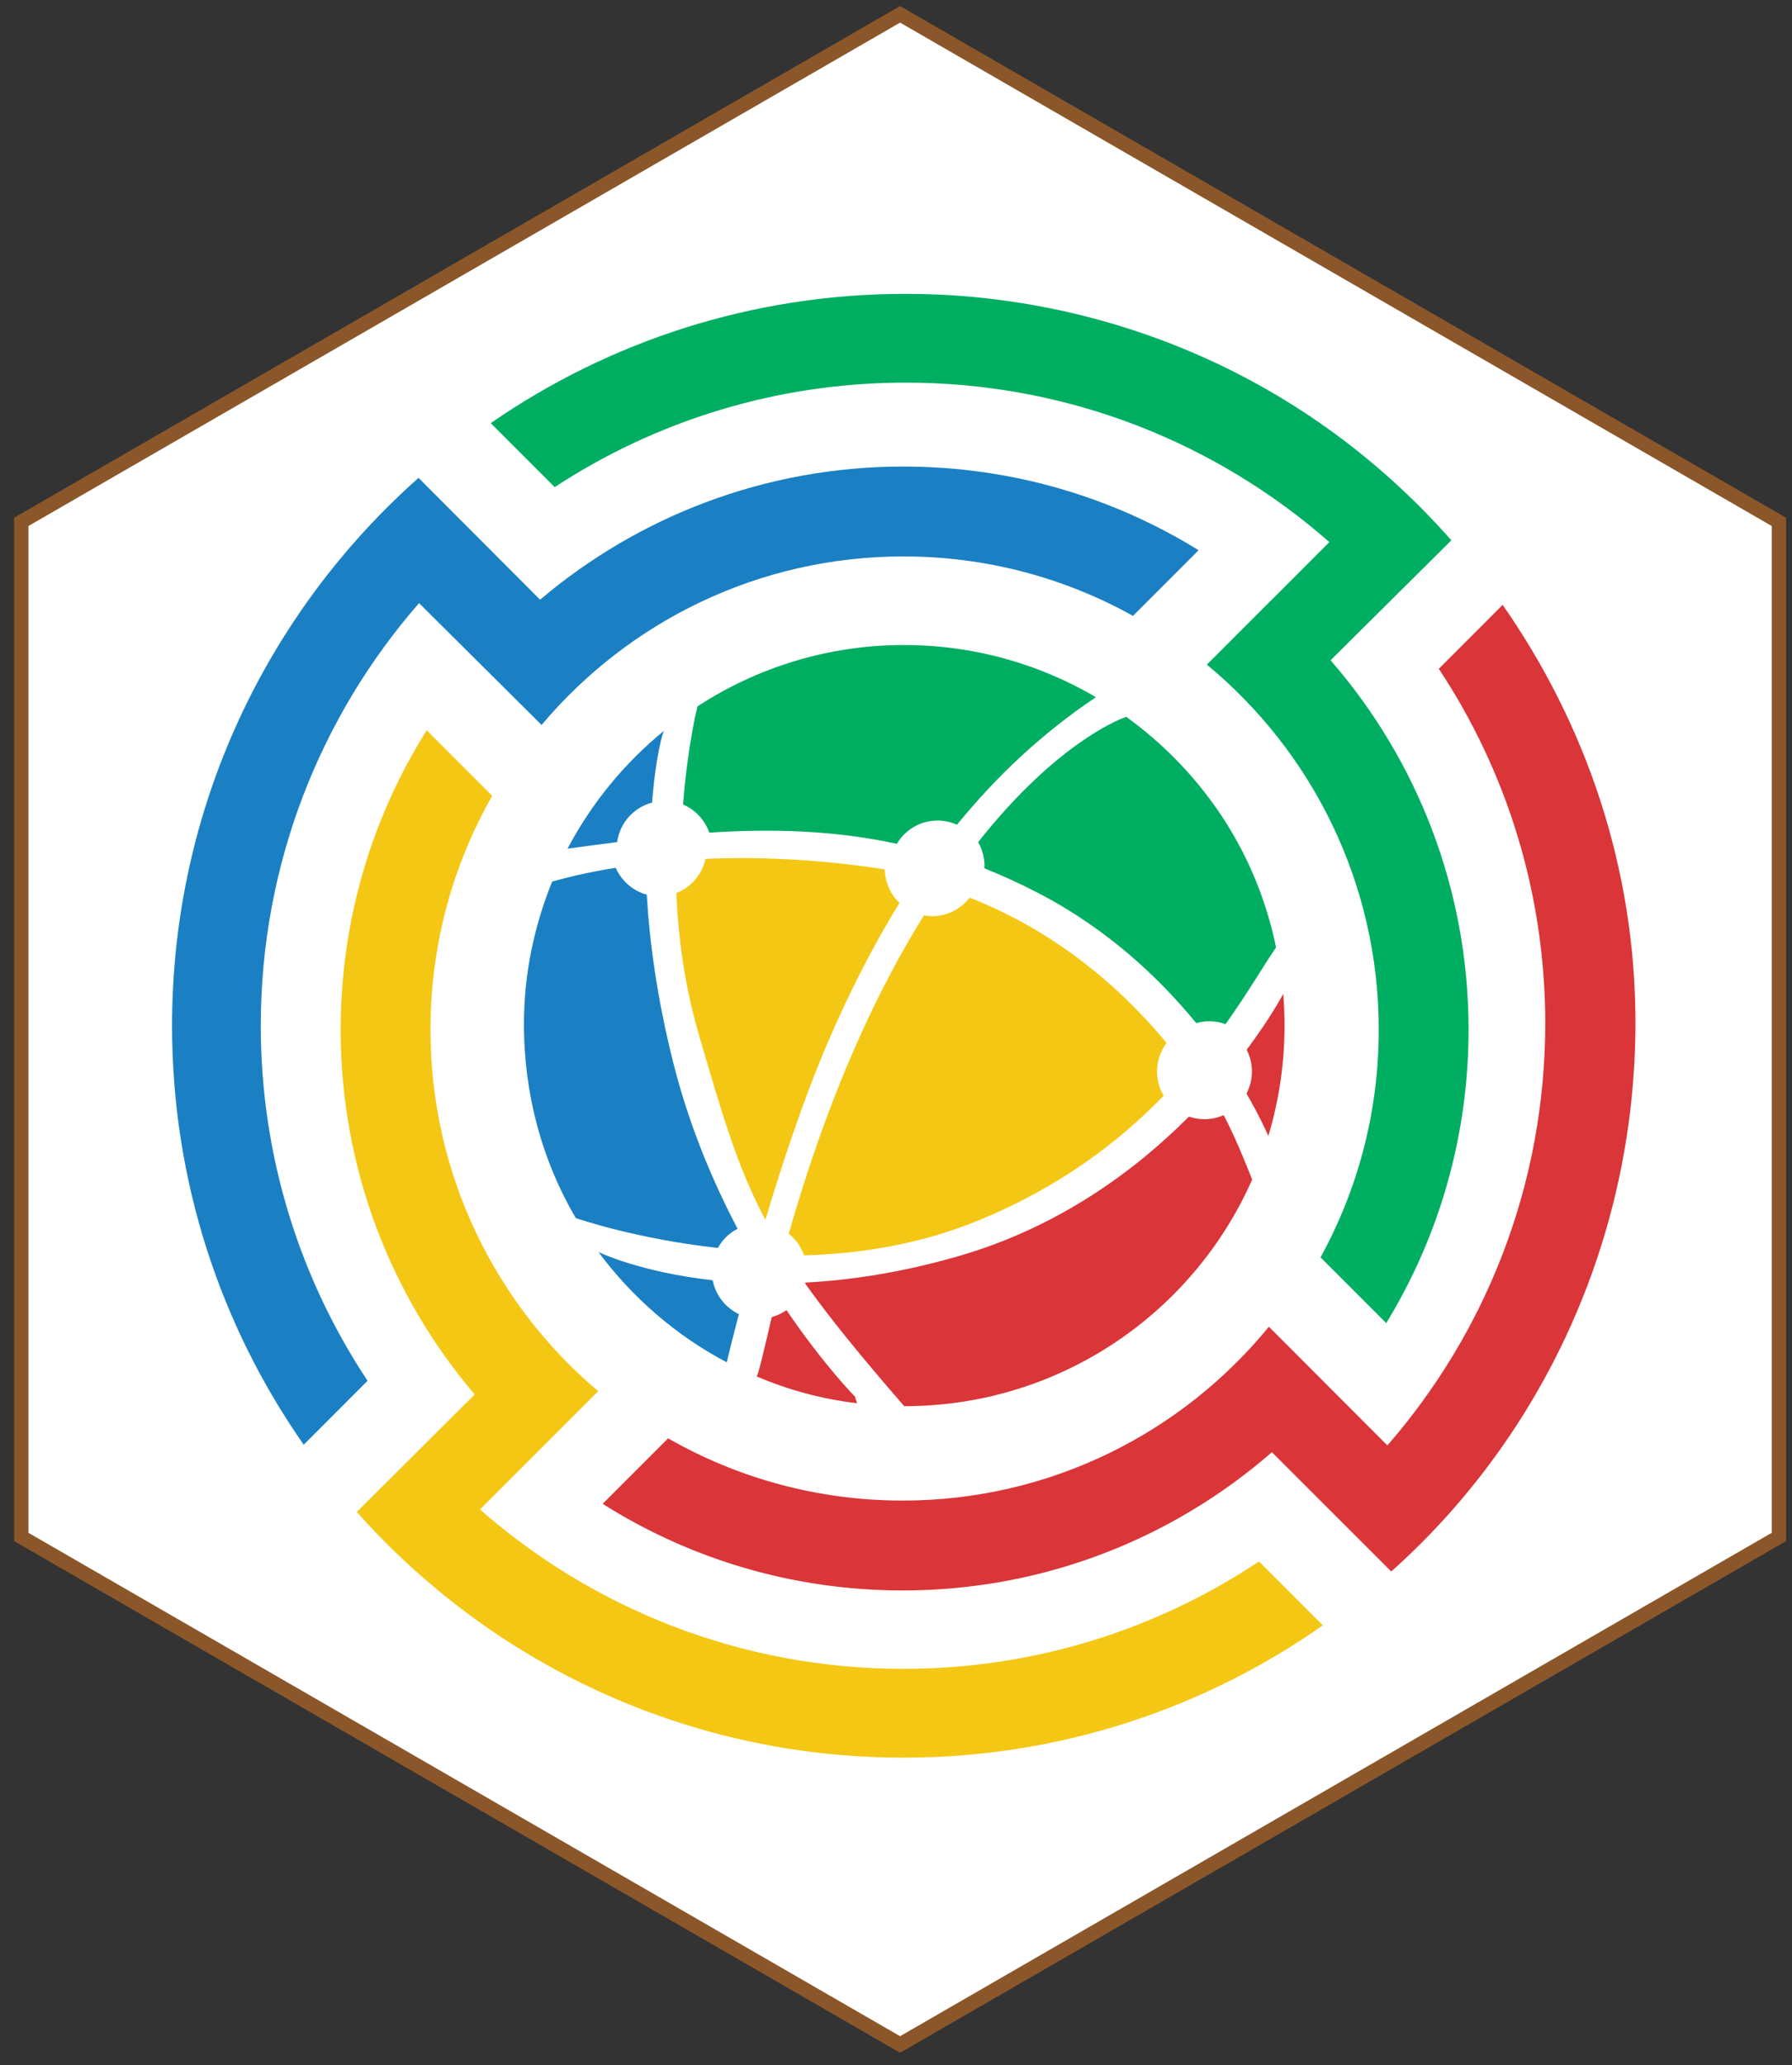 <svg height="144" viewBox="0 0 125 144" width="125" xmlns="http://www.w3.org/2000/svg"><rect x="0" y="0" width="125" height="144" fill="#333333" stroke="none"/><g fill="none" fill-rule="evenodd" transform="translate(-8 1)"><path d="m70.785 0 61.301 35.392v70.785l-61.301 35.392-61.301-35.392v-70.785z" fill="#fff" stroke="#8b572a"/><g transform="translate(19.491 19.491)"><g transform="translate(25.009 23.988)"><path d="m23.143 52.922s-2.158-2.184-4.782-6.039c-.307.216-.653.38-1.025.481-.614 2.598-.956 4.116-1.068 4.139 2.199.932 4.485 1.565 7.013 1.874z" fill="#da3538"/><path d="m13.213 44.797c-5.062-.561-7.952-1.958-7.968-1.966 2.356 3.179 5.442 5.846 8.949 7.689.001-.005.307-1.306.846-3.359-.933-.446-1.625-1.316-1.827-2.364" fill="#1b80c3"/><path d="m53.011 24.828c-.05.095-.89 1.676-2.551 3.899.234.455.367.97.367 1.518 0 .555-.137 1.076-.376 1.536.987 1.697 1.52 2.959 1.52 2.959.744-2.457 1.143-5.11 1.131-7.809-.003-.708-.035-1.406-.092-2.101" fill="#da3538"/><path d="m48.853 33.285c-.409.181-.86.284-1.335.284-.379 0-.743-.067-1.082-.185-3.706 3.72-9.016 7.686-16.037 9.721-3.984 1.156-7.576 1.689-10.725 1.856-.005.019-.01.039-.015.057 1.687 2.376 3.884 5.072 6.915 8.562 10.825 0 20.145-6.465 24.27-15.803-.015-.044-1.152-2.968-1.991-4.492" fill="#da3538"/><path d="m44.873 28.252c-3.316-4.029-7.915-7.855-13.734-10.133-.606.784-1.549 1.29-2.613 1.29-.197 0-.39-.02-.578-.054-.57.915-1.143 1.883-1.716 2.92-3.719 6.731-6.144 13.768-7.712 19.28.485.387.858.908 1.067 1.507 3.856-.108 8.012-.751 12.008-2.372 5.823-2.361 9.998-5.579 13.074-8.761-.291-.495-.46-1.07-.46-1.685 0-.749.25-1.437.665-1.992" fill="#f4c714"/><path d="m42.062 5.507c-.103.034-4.648 1.548-10.332 8.738.28.488.442 1.051.442 1.655 0 .058-.006.115-.009.172 1.26.503 2.532 1.084 3.822 1.756 4.826 2.518 8.417 5.933 10.957 9.038.29-.083.596-.131.913-.131.398 0 .778.074 1.131.204 1.57-2.199 2.67-4.113 3.524-5.352-1.35-6.591-5.085-12.19-10.448-16.08" fill="#00ae62"/><path d="m8.987 11.489c.238-3.167.747-4.942.835-5.012-2.758 2.251-5.057 5.047-6.735 8.226 1.168-.163 2.319-.314 3.461-.458.184-1.339 1.16-2.421 2.44-2.756" fill="#1b80c3"/><path d="m10.458 29.604c-1.122-4.458-1.65-8.392-1.843-11.695-.973-.265-1.768-.961-2.165-1.875-2.042.328-3.509.702-4.436.965-1.249 3.088-1.967 6.421-1.967 9.931 0 4.937 1.288 9.568 3.616 13.532.177.063 4.257 1.46 9.91 2.083.317-.572.797-1.038 1.377-1.339-1.743-3.311-3.389-7.218-4.492-11.601" fill="#1b80c3"/><path d="m25.22 16.153c-.11-.018-.217-.04-.328-.057-4.631-.699-8.732-.829-12.179-.683-.238 1.097-1.016 1.99-2.039 2.388.136 3.07.573 6.432 1.558 9.811 1.68 5.769 2.735 9.351 4.657 12.972 1.189-3.972 2.695-8.514 4.366-12.398 1.428-3.32 3.065-6.587 4.989-9.697-.616-.591-1.006-1.417-1.025-2.336" fill="#f4c714"/><path d="m26.565.5c-5.316 0-10.264 1.574-14.414 4.28-.006.024-.692 2.738-1.004 6.841.853.364 1.52 1.079 1.828 1.963 4.394-.284 8.697-.166 13.085.778.578-.971 1.631-1.622 2.839-1.622.483 0 .941.107 1.355.294 2.708-3.328 5.89-6.351 9.692-8.894-3.929-2.311-8.5-3.638-13.38-3.638" fill="#00ae62"/></g><path d="m51.525 95.884c-11.315 0-21.649-4.196-29.536-11.116l8.246-8.243c-7.155-6.054-11.699-15.1-11.699-25.209 0-5.933 1.566-11.5 4.305-16.311l-4.567-4.569c-3.803 6.048-6.003 13.207-6.003 20.88 0 9.703 3.519 18.582 9.348 25.435l-8.224 8.19c9.344 10.512 22.963 17.136 38.13 17.136 10.886 0 20.975-3.414 29.259-9.228l-4.453-4.455c-7.104 4.731-15.632 7.49-24.806 7.49" fill="#f4c714"/><path d="m93.326 21.69-4.454 4.456c4.691 7.088 7.425 15.585 7.425 24.722 0 11.266-4.156 21.56-11.013 29.436l-8.265-8.278c-6.05 7.399-15.247 12.123-25.547 12.123-5.954 0-11.539-1.579-16.361-4.339l-4.564 4.567c6.057 3.826 13.232 6.04 20.926 6.04 9.858 0 18.864-3.638 25.757-9.642l8.324 8.32c10.479-9.347 17.034-23.129 17.034-38.278 0-10.851-3.489-20.856-9.261-29.126" fill="#da3538"/><path d="m72.117 17.878c-5.986-3.699-13.04-5.835-20.592-5.835-9.661 0-18.505 3.494-25.343 9.284l-8.478-8.494c-10.544 9.35-17.194 23-17.194 38.205 0 10.868 3.398 20.94 9.185 29.217l4.454-4.457c-4.706-7.095-7.449-15.607-7.449-24.76 0-11.282 4.165-21.591 11.04-29.472l8.545 8.498c6.051-7.187 15.111-11.753 25.239-11.753 5.813 0 11.273 1.506 16.016 4.146z" fill="#1b80c3"/><path d="m81.322 25.552 8.426-8.365c-10.727-12.15-25.078-17.188-38.053-17.188-10.754 0-20.729 3.332-28.956 9.017l4.46 4.462c7.041-4.606 15.454-7.287 24.495-7.287 11.318 0 21.655 4.199 29.544 11.122l-4.098 4.099c-.001-.001-.002-.001-.003-.002l-4.445 4.447c7.324 6.054 11.991 15.209 11.991 25.456 0 5.755-1.473 11.166-4.062 15.877l4.583 4.585c3.643-5.959 5.744-12.965 5.744-20.462 0-9.858-3.631-18.866-9.627-25.762" fill="#00ae62"/></g></g></svg>